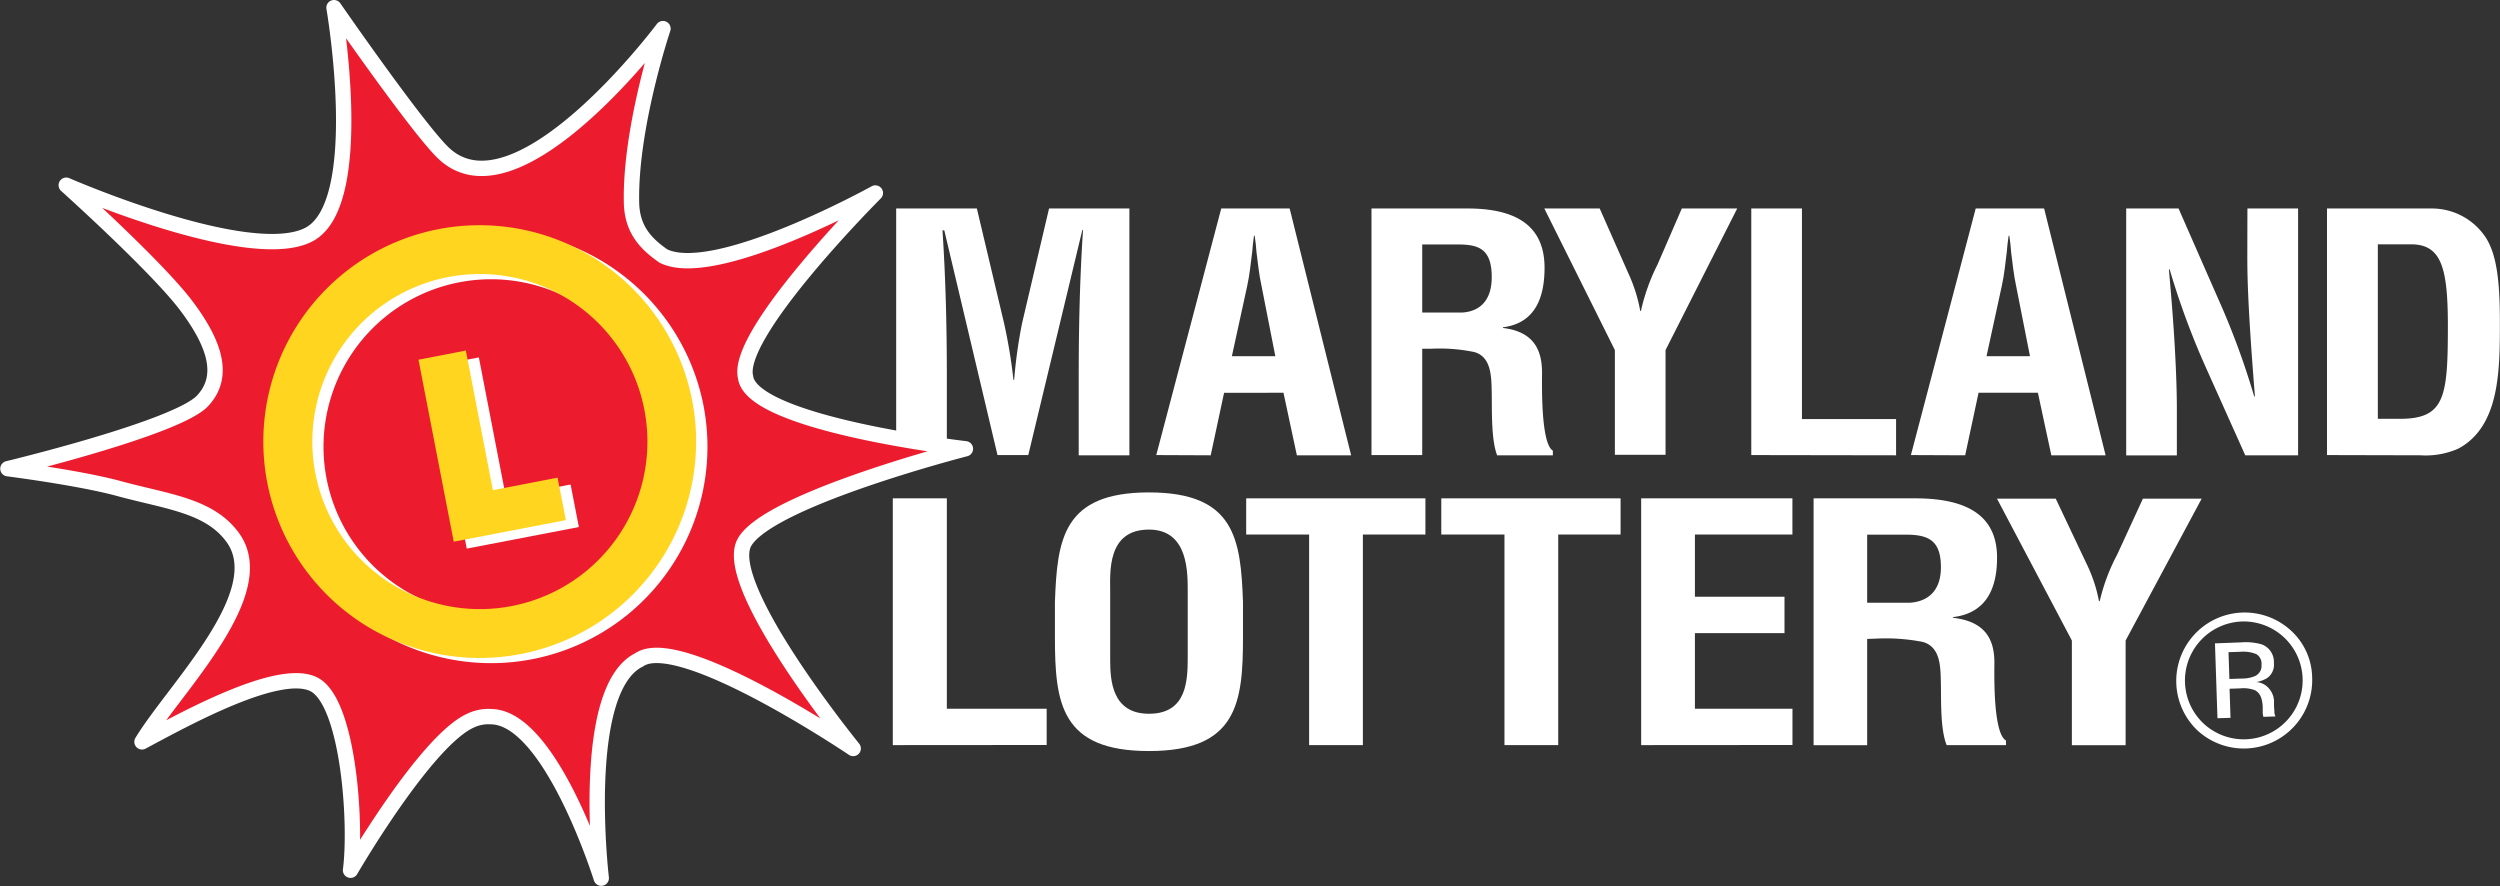 <svg xmlns="http://www.w3.org/2000/svg" viewBox="0 0 429.77 152.31"><rect x="0" y="0" width="429.77" height="152.31" fill="#333333" stroke="none"/><defs><style>.a{fill:#fff;}.b{fill:#ed1b2e;stroke:#fff;stroke-linecap:round;stroke-linejoin:round;stroke-width:2.64px;}.c{fill:#ffd520;}</style></defs><title>md_lotto_w</title><path class="a" d="M164,110.39h-8.71V68h13.87l4.67,19.69a89.82,89.82,0,0,1,1.62,9.78h.12a83.87,83.87,0,0,1,1.37-9.78L181.57,68h13.81v42.43h-8.71V97c0-8.43.18-16.86.74-25.29h-.12L178,110.39h-5.29l-9.15-38.64h-.31c.56,8.43.75,16.86.75,25.29Z" transform="translate(-1.23 -32.16)"/><path class="a" d="M200,110.39,211.17,68h11.76l10.57,42.43h-9.33l-2.3-10.75H211.66l-2.3,10.75Zm13-17h7.47l-2.36-12c-.44-2-.63-3.9-.88-5.88-.06-1-.18-1.93-.31-2.83h-.12c-.12.9-.25,1.86-.31,2.83-.25,2-.44,3.9-.87,5.88Z" transform="translate(-1.23 -32.16)"/><path class="a" d="M245.72,92.11v18.28H237V68H253.5c7.53,0,13.25,2.38,13.25,10.18,0,4.64-1.3,9.51-7.15,10.24v.12c5.16.62,6.72,3.61,6.72,7.69,0,1.75-.25,12.16,1.86,13.4v.8H258.6c-1.06-2.72-.87-7.92-.93-10.75-.06-2.6,0-6.17-3-7a29.35,29.35,0,0,0-7.4-.57Zm0-6.22h6.85c2.86-.17,5.1-1.86,5.1-6.11,0-4.75-2.18-5.54-5.48-5.59h-6.47Z" transform="translate(-1.23 -32.16)"/><path class="a" d="M281.14,79.11a26.59,26.59,0,0,1,2.06,6.5h.12a34.26,34.26,0,0,1,2.86-8L290.35,68h9.52L287.55,92.34v18h-8.71v-18L266.71,68h9.52Z" transform="translate(-1.23 -32.16)"/><path class="a" d="M302.29,110.39V68H311v36.2h16.18v6.23Z" transform="translate(-1.23 -32.16)"/><path class="a" d="M329.73,110.39,340.87,68h11.76l10.57,42.43h-9.33l-2.31-10.75h-10.2l-2.3,10.75Zm13-17h7.47l-2.37-12c-.43-2-.62-3.9-.87-5.88-.06-1-.18-1.93-.31-2.83h-.12c-.13.9-.25,1.86-.32,2.83-.25,2-.43,3.9-.87,5.88Z" transform="translate(-1.23 -32.16)"/><path class="a" d="M387.58,68h8.71v42.43h-9.08l-6.78-15.11a133.67,133.67,0,0,1-6.22-16.85h-.13c.31,3.5.68,7.8.94,12.1s.43,8.49.43,11.88v8h-8.71V68h9l6.78,15.45a132.54,132.54,0,0,1,6.22,16.85h.13c-.31-3.85-.62-8-.87-12.05s-.44-8.14-.44-11.93Z" transform="translate(-1.23 -32.16)"/><path class="a" d="M401.26,110.39V68h18.17a11.11,11.11,0,0,1,9,4.81c2,2.94,2.55,7.64,2.55,14.65,0,8.37,0,18-7.16,21.83a13.9,13.9,0,0,1-6.47,1.14Zm12.51-6.23c7.77,0,8.27-3.73,8.27-16,0-10-1.12-14-6.35-14H410v30Z" transform="translate(-1.23 -32.16)"/><path class="a" d="M154.71,160.25V117.83H164V154h17.16v6.23Z" transform="translate(-1.23 -32.16)"/><path class="a" d="M182.58,135.64c.39-10.8,1.38-18.83,16.16-18.83s15.78,8,16.17,18.83v6.05c0,11.32-1,19.58-16.17,19.58s-16.16-8.26-16.16-19.58Zm9.5,10c0,3.51.33,9.22,6.66,9.22,6.6,0,6.67-5.82,6.67-9.9V134.12c0-3.4.19-10.92-6.67-10.92-7.26,0-6.66,7.41-6.66,10.69Z" transform="translate(-1.23 -32.16)"/><path class="a" d="M215.46,117.83h30.81v6.22H235.52v36.2h-9.24v-36.2H215.46Z" transform="translate(-1.23 -32.16)"/><path class="a" d="M249,117.83h30.82v6.22H269.1v36.2h-9.24v-36.2H249Z" transform="translate(-1.23 -32.16)"/><path class="a" d="M283.36,160.25V117.83h26v6.22H292.6v10.69H308V141H292.6V154h16.77v6.23Z" transform="translate(-1.23 -32.16)"/><path class="a" d="M322.21,142v18.27H313V117.83h17.48c8,0,14.06,2.37,14.06,10.18,0,4.64-1.39,9.5-7.59,10.24v.11c5.48.62,7.13,3.62,7.13,7.69,0,1.75-.27,12.16,2,13.41v.79H335.88c-1.13-2.72-.93-7.92-1-10.75-.07-2.6,0-6.17-3.17-7a33,33,0,0,0-7.85-.56Zm0-6.22h7.26c3-.17,5.42-1.87,5.42-6.11,0-4.75-2.31-5.54-5.81-5.6h-6.87Z" transform="translate(-1.23 -32.16)"/><path class="a" d="M359.89,129a25.24,25.24,0,0,1,2.17,6.5h.13a32.84,32.84,0,0,1,3-8l4.42-9.61h10.1l-13.07,24.38v18h-9.24v-18l-12.87-24.38h10.1Z" transform="translate(-1.23 -32.16)"/><path class="b" d="M77.57,58.57C73.2,54.51,58.65,33.48,58.65,33.48s5.82,33.69-4.31,39S12.62,64,12.62,64,28.08,77.88,33.21,84.66,39.93,97,36,101.12c-4.52,4.67-33.41,11.61-33.41,11.61s12.36,1.58,19.06,3.41c8.32,2.27,15.57,2.89,19.59,8.42,6.91,9.49-10,25.92-15.6,35.13,7.67-4.11,23.45-12.79,29.46-9.93s7.46,23.87,6.39,32c0,0,12.86-22.17,20.59-25.7a7.16,7.16,0,0,1,3.61-.7c10.28.2,18.9,27.76,18.9,27.76s-3.83-32.42,6.5-37.52c7-4.91,36.81,15.23,36.81,15.23s-22.75-28-18.71-35.4,38-16.12,38-16.12S130.39,105.09,129.4,97c-1.88-7.49,22.31-31.66,22.31-31.66s-27.53,15.25-36.44,10.83c-2.85-2-5.4-4.42-5.48-9.25-.25-13,5.41-29.84,5.41-29.84S90.31,70.38,77.57,58.57Z" transform="translate(-1.23 -32.16)"/><path class="a" d="M78.57,72.44a37.2,37.2,0,1,0,43.6,29.45A37.25,37.25,0,0,0,78.57,72.44Zm12.55,64.8a28.8,28.8,0,1,1,22.8-33.75A28.81,28.81,0,0,1,91.12,137.24Z" transform="translate(-1.23 -32.16)"/><path class="c" d="M76.62,71.55A37.2,37.2,0,1,0,120.22,101,37.24,37.24,0,0,0,76.62,71.55Zm12.55,64.8A28.8,28.8,0,1,1,112,102.6,28.79,28.79,0,0,1,89.17,136.35Z" transform="translate(-1.23 -32.16)"/><path class="a" d="M81.47,126.47l-6.06-31.3,8.14-1.57,4.65,24,11.12-2.15,1.42,7.31Z" transform="translate(-1.23 -32.16)"/><path class="c" d="M79.23,125.28,73.17,94l8.14-1.58,4.65,24,11.12-2.15,1.42,7.3Z" transform="translate(-1.23 -32.16)"/><path class="a" d="M386.62,139a10.13,10.13,0,1,1-6.6,17.52,10.15,10.15,0,0,1,6.6-17.52Zm12.09,9.7A11.18,11.18,0,0,0,395,140.5a11.76,11.76,0,0,0-16.08,17.16,11.76,11.76,0,0,0,19.79-9ZM390,146.45a1.93,1.93,0,0,1-1.28,2,6,6,0,0,1-2.15.36l-2.09.07-.15-4.61,2-.06a5.94,5.94,0,0,1,2.78.4A1.91,1.91,0,0,1,390,146.45Zm-8-3.69.43,12.87,2.24-.07-.16-5,1.81-.06a5.54,5.54,0,0,1,2.56.32c.85.45,1.28,1.4,1.33,2.89l0,1,.05.41c0,.06,0,.1.05.14a.79.79,0,0,0,0,.13l2.09-.07-.07-.17a1.72,1.72,0,0,1-.12-.66c0-.35-.05-.65-.06-.94l0-.94a3.46,3.46,0,0,0-.79-2,3.13,3.13,0,0,0-2.25-1.2,5.24,5.24,0,0,0,1.85-.68,2.79,2.79,0,0,0,1.17-2.59,3.21,3.21,0,0,0-2.1-3.21,10,10,0,0,0-3.55-.34Z" transform="translate(-1.23 -32.16)"/></svg>